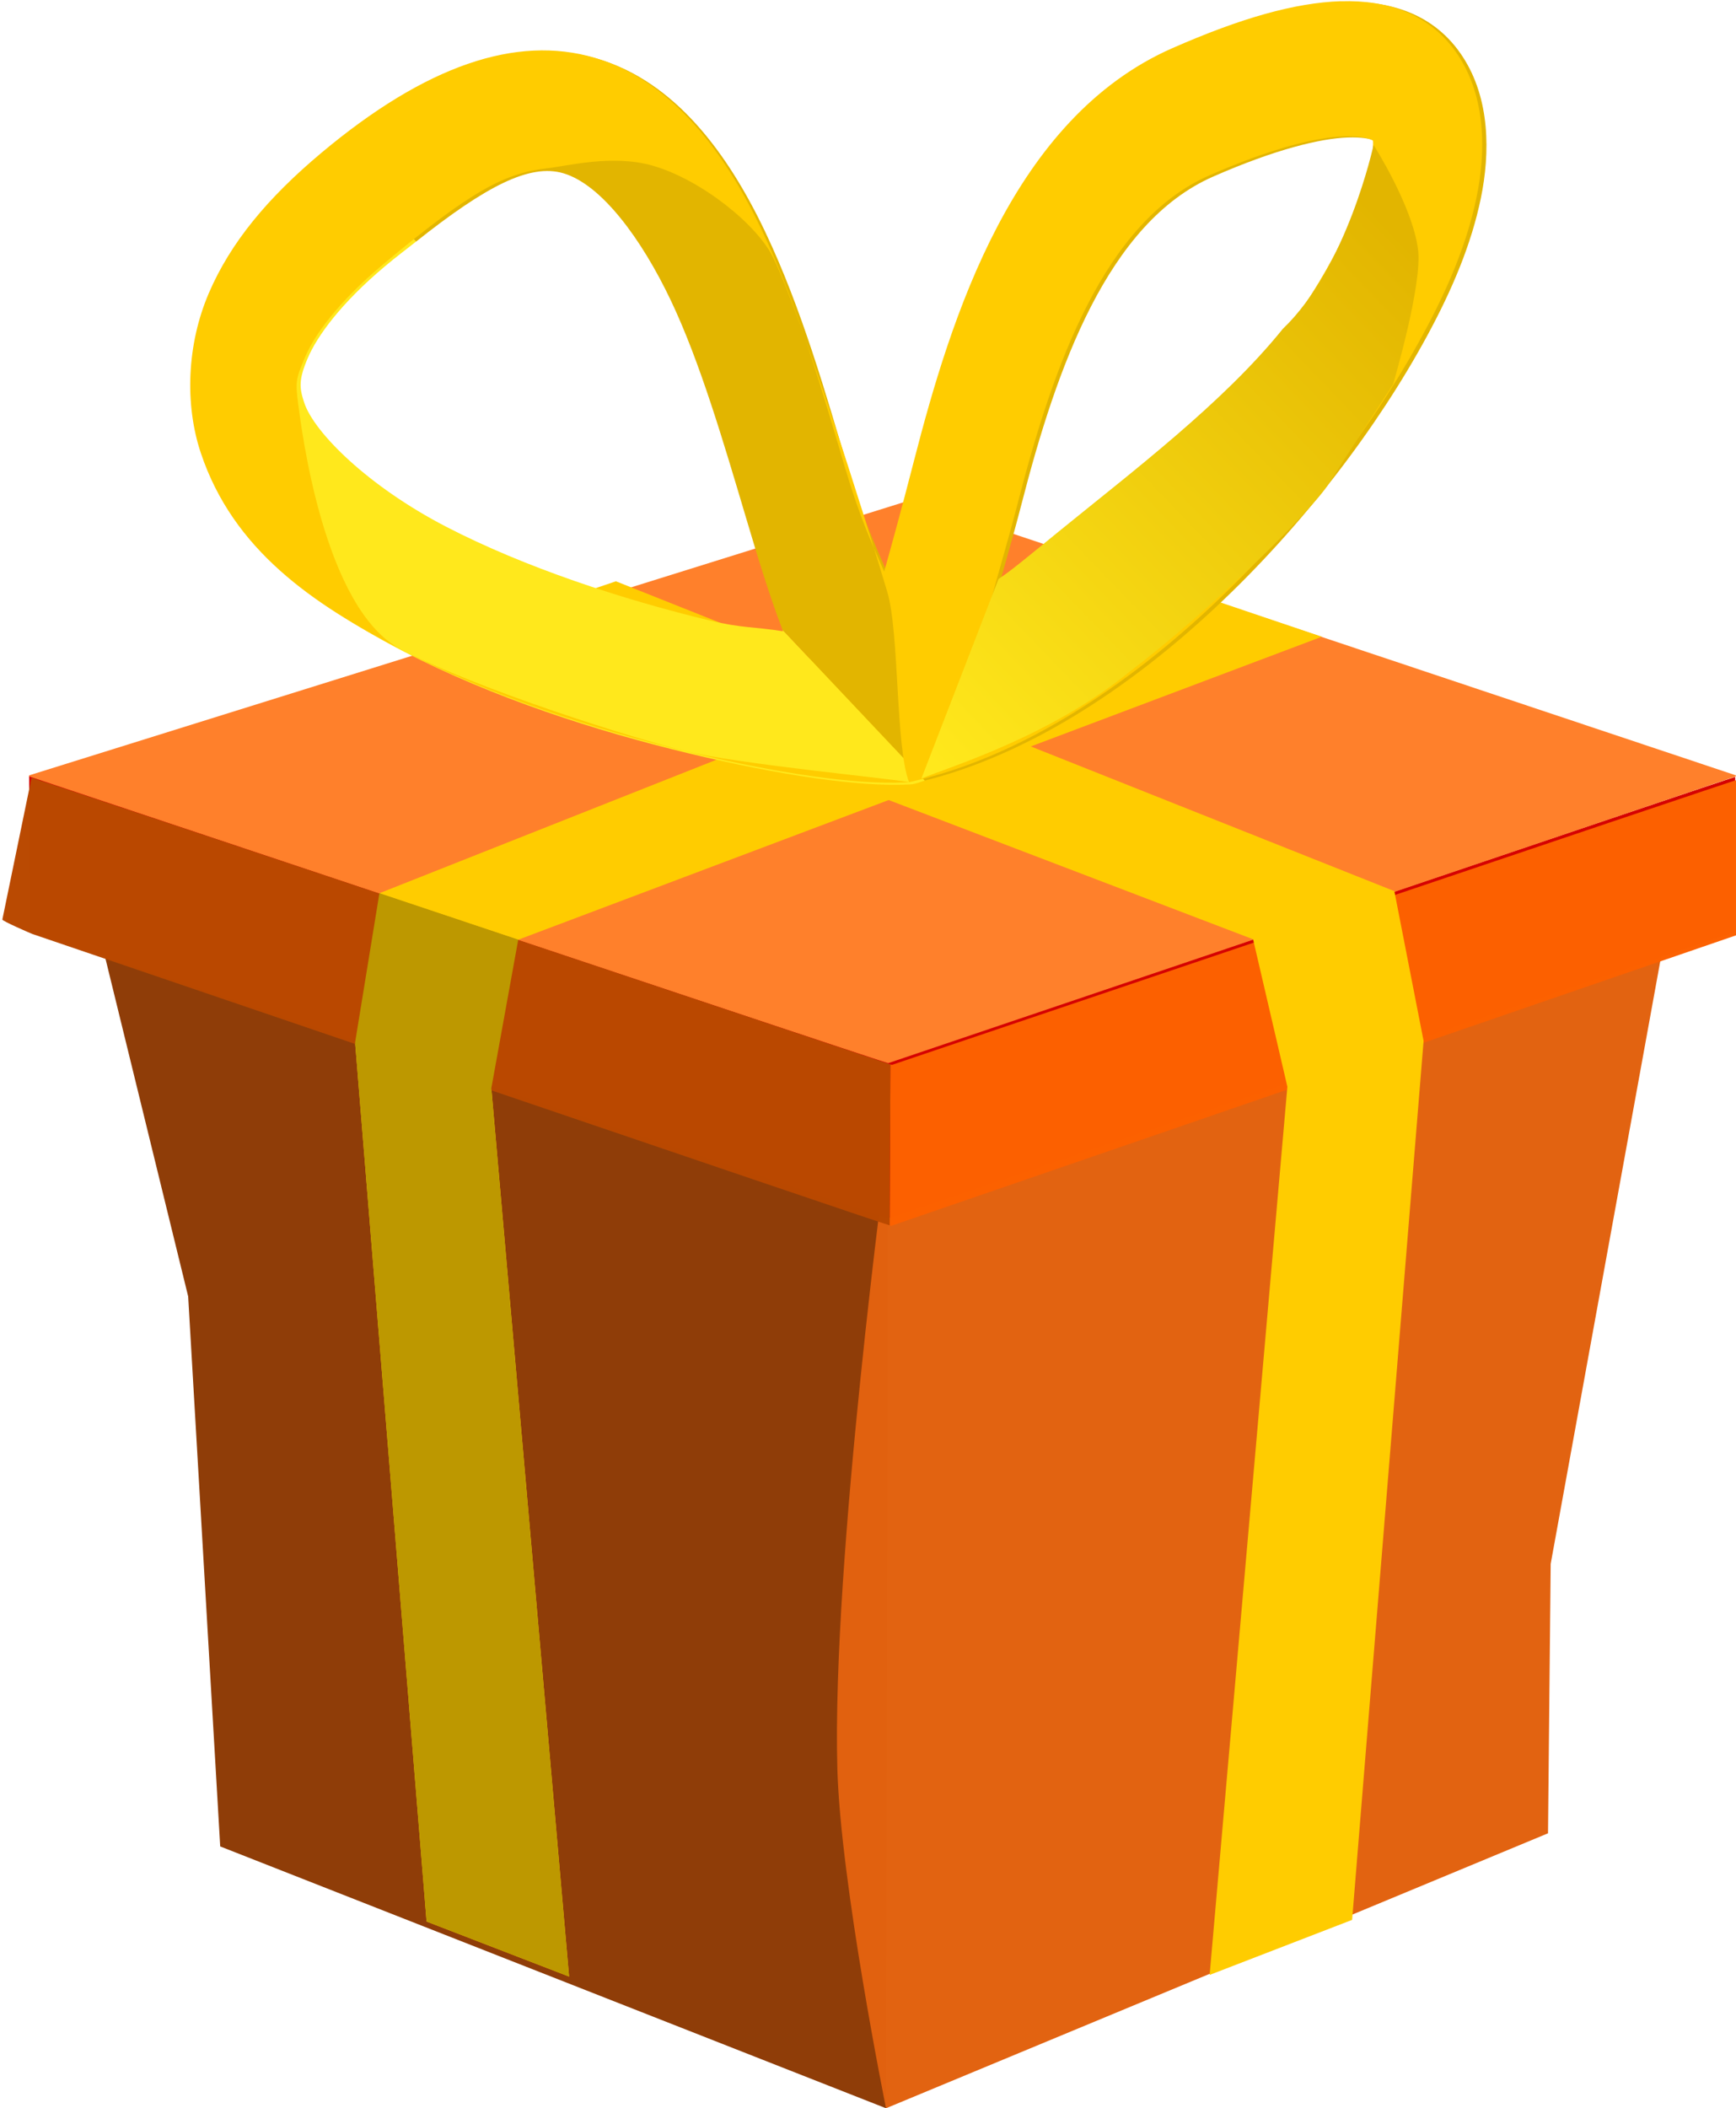 <?xml version="1.0" encoding="UTF-8" standalone="no"?>
<!-- Created with Inkscape (http://www.inkscape.org/) -->

<svg
   xmlns:dc="http://purl.org/dc/elements/1.1/"
   xmlns:cc="http://creativecommons.org/ns#"
   xmlns:rdf="http://www.w3.org/1999/02/22-rdf-syntax-ns#"
   xmlns:svg="http://www.w3.org/2000/svg"
   xmlns="http://www.w3.org/2000/svg"
   xmlns:xlink="http://www.w3.org/1999/xlink"
   xmlns:sodipodi="http://sodipodi.sourceforge.net/DTD/sodipodi-0.dtd"
   xmlns:inkscape="http://www.inkscape.org/namespaces/inkscape"
   width="49.461mm"
   height="60.052mm"
   viewBox="0 0 49.461 60.052"
   version="1.1"
   id="svg8"
   inkscape:version="0.92.4 (unknown)"
   sodipodi:docname="orange_package.svg"
   inkscape:export-filename="/home/jakmeier/fun/gamedev/paddlers/paddlers-frontend/art/presents/orange_package.png"
   inkscape:export-xdpi="42.109688"
   inkscape:export-ydpi="42.109688">
  <defs
     id="defs2">
    <linearGradient
       inkscape:collect="always"
       id="linearGradient1079">
      <stop
         style="stop-color:#ffe81c;stop-opacity:1;"
         offset="0"
         id="stop1075" />
      <stop
         style="stop-color:#e2b500;stop-opacity:1"
         offset="1"
         id="stop1077" />
    </linearGradient>
    <inkscape:perspective
       sodipodi:type="inkscape:persp3d"
       inkscape:vp_x="23.252448 : 75.935501 : 1"
       inkscape:vp_y="0 : 246.47793 : 0"
       inkscape:vp_z="171.78245 : 63.641103 : 1"
       inkscape:persp3d-origin="96.782464 : 57.479155 : 1"
       id="perspective815" />
    <linearGradient
       inkscape:collect="always"
       xlink:href="#linearGradient1079"
       id="linearGradient1081"
       x1="25.716"
       y1="167.886"
       x2="40.181"
       y2="153.948"
       gradientUnits="userSpaceOnUse"
       gradientTransform="matrix(1.123,0,0,0.909,39.98,27.817)" />
    <clipPath
       clipPathUnits="userSpaceOnUse"
       id="clipPath1172">
      <path
         style="fill:none;stroke:#000000;stroke-width:0.265px;stroke-linecap:butt;stroke-linejoin:miter;stroke-opacity:1"
         d="m 67.601,163.811 1.463,21.852 29.954,1.184 -4.535,-30.557 z"
         id="path1174"
         inkscape:connector-curvature="0"
         sodipodi:nodetypes="ccccc" />
    </clipPath>
  </defs>
  <sodipodi:namedview
     id="base"
     pagecolor="#ffffff"
     bordercolor="#666666"
     borderopacity="1.0"
     inkscape:pageopacity="0.0"
     inkscape:pageshadow="2"
     inkscape:zoom="2"
     inkscape:cx="-110.96993"
     inkscape:cy="162.58844"
     inkscape:document-units="mm"
     inkscape:current-layer="layer1"
     showgrid="false"
     inkscape:window-width="3750"
     inkscape:window-height="2049"
     inkscape:window-x="90"
     inkscape:window-y="55"
     inkscape:window-maximized="1" />
  <g
     inkscape:label="Layer 1"
     inkscape:groupmode="layer"
     id="layer1"
     transform="translate(-42.538,-158.333)">
    <path
       style="opacity:1;fill:#8e3c07;fill-opacity:0.992;stroke:none;stroke-width:5;stroke-linecap:round;stroke-linejoin:miter;stroke-miterlimit:2;stroke-dasharray:none;stroke-dashoffset:0;stroke-opacity:1;paint-order:markers stroke fill"
       d="m 45.404,185.072 22.425,5.906 -0.047,27.408 -18.97,-7.458 -0.913,-15.667 z"
       id="rect831"
       inkscape:connector-curvature="0"
       sodipodi:nodetypes="cccccc" />
    <path
       style="opacity:1;fill:#e16210;fill-opacity:0.992;stroke:none;stroke-width:5;stroke-linecap:round;stroke-linejoin:miter;stroke-miterlimit:2;stroke-dasharray:none;stroke-dashoffset:0;stroke-opacity:1;paint-order:markers stroke fill"
       d="m 89.958,185.072 -22.129,5.906 c 0,0 -1.595,11.819 -1.434,17.726 0.089,3.268 1.387,9.682 1.387,9.682 l 18.861,-7.832 0.076,-7.674 z"
       id="rect831-3"
       inkscape:connector-curvature="0"
       sodipodi:nodetypes="ccscccc" />
    <path
       style="opacity:1;fill:#d40000;fill-opacity:0.992;stroke:none;stroke-width:5;stroke-linecap:round;stroke-linejoin:miter;stroke-miterlimit:2;stroke-dasharray:none;stroke-dashoffset:0;stroke-opacity:1;paint-order:markers stroke fill"
       d="m 91.969,184.877 -24.126,8.16 c -0.04,0.014 -24.45,-8.159 -24.45,-8.159 -0.04,-0.013 5.55e-4,-0.003 2.98e-4,-0.047 l -0.026,-4.396 c -1.27e-4,-0.022 24.475,8.165 24.475,8.165 0,0 24.133,-8.158 24.133,-8.136 l -0.006,4.366 c -6.3e-5,0.044 0.04,0.033 -2.97e-4,0.047 z"
       id="rect849"
       inkscape:connector-curvature="0" />
    <path
       style="opacity:1;fill:#ff7f2a;fill-opacity:0.992;stroke:none;stroke-width:5;stroke-linecap:round;stroke-linejoin:miter;stroke-miterlimit:2;stroke-dasharray:none;stroke-dashoffset:0;stroke-opacity:1;paint-order:markers stroke fill"
       d="m 91.969,180.457 -24.126,8.16 c -0.04,0.014 -24.45,-8.159 -24.45,-8.159 -0.04,-0.013 -0.04,-0.034 2.98e-4,-0.047 l 25.041,-7.819 c 0.04,-0.013 0.104,-0.012 0.144,0.002 l 23.391,7.816 c 0.04,0.013 0.04,0.033 -2.31e-4,0.047 z"
       id="rect849-7"
       inkscape:connector-curvature="0"
       sodipodi:nodetypes="ccssssssc" />
    <path
       style="opacity:1;fill:#fc6100;fill-opacity:0.992;stroke:none;stroke-width:18.898;stroke-linecap:round;stroke-linejoin:miter;stroke-miterlimit:2;stroke-dasharray:none;stroke-dashoffset:0;stroke-opacity:1;paint-order:markers stroke fill"
       d="m 256.172,174.479 c 8.6e-4,1.1e-4 0.166,0.055 0.166,0.055 l 91.262,-31.377 c 0.151,-0.05 0.002,-0.008 0.002,-0.176 l 0.023,-16.5 c 1.2e-4,-0.085 -91.211,30.75 -91.211,30.75 0,0 -0.163,-0.054 -0.164,-0.055 z"
       id="path964"
       inkscape:connector-curvature="0"
       sodipodi:nodetypes="cccccccc"
       transform="matrix(0.265,0,0,0.265,0,147)" />
    <path
       style="color:#000000;font-style:normal;font-variant:normal;font-weight:normal;font-stretch:normal;font-size:medium;line-height:normal;font-family:sans-serif;font-variant-ligatures:normal;font-variant-position:normal;font-variant-caps:normal;font-variant-numeric:normal;font-variant-alternates:normal;font-feature-settings:normal;text-indent:0;text-align:start;text-decoration:none;text-decoration-line:none;text-decoration-style:solid;text-decoration-color:#000000;letter-spacing:normal;word-spacing:normal;text-transform:none;writing-mode:lr-tb;direction:ltr;text-orientation:mixed;dominant-baseline:auto;baseline-shift:baseline;text-anchor:start;white-space:normal;shape-padding:0;clip-rule:nonzero;display:inline;overflow:visible;visibility:visible;opacity:1;isolation:auto;mix-blend-mode:normal;color-interpolation:sRGB;color-interpolation-filters:linearRGB;solid-color:#000000;solid-opacity:1;vector-effect:none;fill:#ffcc00;fill-opacity:1;fill-rule:nonzero;stroke:none;stroke-width:4;stroke-linecap:butt;stroke-linejoin:miter;stroke-miterlimit:4;stroke-dasharray:none;stroke-dashoffset:0;stroke-opacity:1;color-rendering:auto;image-rendering:auto;shape-rendering:auto;text-rendering:auto;enable-background:accumulate"
       d="m 75.668,174.938 -22.319,8.838 -0.693,4.254 2.036,25.037 4.06,1.568 -2.215,-25.3 0.767,-4.235 22.894,-8.63 z"
       id="path966"
       inkscape:connector-curvature="0"
       sodipodi:nodetypes="ccccccccc" />
    <path
       style="opacity:1;fill:#b94900;fill-opacity:0.992;stroke:none;stroke-width:18.898;stroke-linecap:round;stroke-linejoin:miter;stroke-miterlimit:2;stroke-dasharray:none;stroke-dashoffset:0;stroke-opacity:1;paint-order:markers stroke fill"
       d="m 256.172,174.479 0.078,-17.303 c -0.327,-0.109 -92.34,-30.887 -92.34,-30.805 l -3.137,15.238 c 9.7e-4,0.165 3.082,1.502 3.232,1.553 0,0 91.687,31.257 92.166,31.316 z"
       id="rect849-5"
       inkscape:connector-curvature="0"
       sodipodi:nodetypes="cccccc"
       transform="matrix(0.265,0,0,0.265,0,147)" />
    <path
       style="color:#000000;font-style:normal;font-variant:normal;font-weight:normal;font-stretch:normal;font-size:medium;line-height:normal;font-family:sans-serif;font-variant-ligatures:normal;font-variant-position:normal;font-variant-caps:normal;font-variant-numeric:normal;font-variant-alternates:normal;font-feature-settings:normal;text-indent:0;text-align:start;text-decoration:none;text-decoration-line:none;text-decoration-style:solid;text-decoration-color:#000000;letter-spacing:normal;word-spacing:normal;text-transform:none;writing-mode:lr-tb;direction:ltr;text-orientation:mixed;dominant-baseline:auto;baseline-shift:baseline;text-anchor:start;white-space:normal;shape-padding:0;clip-rule:nonzero;display:inline;overflow:visible;visibility:visible;opacity:1;isolation:auto;mix-blend-mode:normal;color-interpolation:sRGB;color-interpolation-filters:linearRGB;solid-color:#000000;solid-opacity:1;vector-effect:none;fill:#ffcc00;fill-opacity:1;fill-rule:nonzero;stroke:none;stroke-width:4;stroke-linecap:butt;stroke-linejoin:miter;stroke-miterlimit:4;stroke-dasharray:none;stroke-dashoffset:0;stroke-opacity:1;color-rendering:auto;image-rendering:auto;shape-rendering:auto;text-rendering:auto;enable-background:accumulate"
       d="m 60.086,174.891 22.179,8.826 0.833,4.266 -2.036,25.037 -4.06,1.568 2.215,-25.3 -0.977,-4.2 -22.684,-8.665 z"
       id="path966-6"
       inkscape:connector-curvature="0"
       sodipodi:nodetypes="ccccccccc" />
    <path
       style="color:#000000;font-style:normal;font-variant:normal;font-weight:normal;font-stretch:normal;font-size:medium;line-height:normal;font-family:sans-serif;font-variant-ligatures:normal;font-variant-position:normal;font-variant-caps:normal;font-variant-numeric:normal;font-variant-alternates:normal;font-feature-settings:normal;text-indent:0;text-align:start;text-decoration:none;text-decoration-line:none;text-decoration-style:solid;text-decoration-color:#000000;letter-spacing:normal;word-spacing:normal;text-transform:none;writing-mode:lr-tb;direction:ltr;text-orientation:mixed;dominant-baseline:auto;baseline-shift:baseline;text-anchor:start;white-space:normal;shape-padding:0;clip-rule:nonzero;display:inline;overflow:visible;visibility:visible;opacity:1;isolation:auto;mix-blend-mode:normal;color-interpolation:sRGB;color-interpolation-filters:linearRGB;solid-color:#000000;solid-opacity:1;vector-effect:none;fill:#bd9800;fill-opacity:1;fill-rule:nonzero;stroke:none;stroke-width:4;stroke-linecap:butt;stroke-linejoin:miter;stroke-miterlimit:4;stroke-dasharray:none;stroke-dashoffset:0;stroke-opacity:1;color-rendering:auto;image-rendering:auto;shape-rendering:auto;text-rendering:auto;enable-background:accumulate"
       d="m 53.348,183.775 -0.693,4.254 2.036,25.037 4.06,1.568 -2.215,-25.3 0.767,-4.235 z"
       id="path966-1"
       inkscape:connector-curvature="0"
       sodipodi:nodetypes="ccccccc" />
    <g
       id="g1088"
       transform="matrix(0.89,0,0,1.1,6.94,-19.261)"
       style="stroke-width:1.011">
      <path
         inkscape:connector-curvature="0"
         transform="matrix(0.265,0,0,0.265,0,147)"
         id="path1058"
         d="m 182.693,108.312 -0.607,-32.344 c -2.388,2.342 -4.287,4.76 -5.658,7.352 -2.644,4.996 -2.922,10.871 -0.961,15.619 1.553,3.76 4.175,6.724 7.227,9.373 z"
         style="color:#000000;font-style:normal;font-variant:normal;font-weight:normal;font-stretch:normal;font-size:medium;line-height:normal;font-family:sans-serif;font-variant-ligatures:normal;font-variant-position:normal;font-variant-caps:normal;font-variant-numeric:normal;font-variant-alternates:normal;font-feature-settings:normal;text-indent:0;text-align:start;text-decoration:none;text-decoration-line:none;text-decoration-style:solid;text-decoration-color:#000000;letter-spacing:normal;word-spacing:normal;text-transform:none;writing-mode:lr-tb;direction:ltr;text-orientation:mixed;dominant-baseline:auto;baseline-shift:baseline;text-anchor:start;white-space:normal;shape-padding:0;clip-rule:nonzero;display:inline;overflow:visible;visibility:visible;opacity:1;isolation:auto;mix-blend-mode:normal;color-interpolation:sRGB;color-interpolation-filters:linearRGB;solid-color:#000000;solid-opacity:1;vector-effect:none;fill:#e2b500;fill-opacity:1;fill-rule:nonzero;stroke:none;stroke-width:13.368;stroke-linecap:butt;stroke-linejoin:miter;stroke-miterlimit:4;stroke-dasharray:none;stroke-dashoffset:0;stroke-opacity:1;color-rendering:auto;image-rendering:auto;shape-rendering:auto;text-rendering:auto;enable-background:accumulate" />
      <path
         inkscape:connector-curvature="0"
         transform="matrix(0.265,0,0,0.265,0,147)"
         id="path1056"
         d="M 262.658,130.799 245.461,116.062 c 0.022,0.047 0.038,0.104 0.06,0.15 -3.414,-0.45 -4.898,-0.285 -8.857,-1.055 -10.502,-2.041 -22.356,-5.192 -31.816,-9.154 -9.46,-3.962 -15.956,-9.207 -17.156,-12.113 -0.6,-1.453 -0.7,-2.255 0.428,-4.385 1.127,-2.13 3.987,-5.342 9.346,-8.977 1.394,-0.945 2.493,-1.601 3.732,-2.396 l -10.459,-8.961 c -0.24,0.159 -0.458,0.247 -0.699,0.41 -3.106,2.106 -5.738,4.214 -7.953,6.387 l 0.607,32.344 c 4.656,4.041 10.548,7.174 17.045,9.895 10.754,4.504 23.249,7.768 34.4,9.936 11.151,2.168 20.548,3.276 26.545,3.041 l 0.473,-0.023 0.465,-0.088 c 0.347,-0.064 0.69,-0.203 1.037,-0.273 z"
         style="color:#000000;font-style:normal;font-variant:normal;font-weight:normal;font-stretch:normal;font-size:medium;line-height:normal;font-family:sans-serif;font-variant-ligatures:normal;font-variant-position:normal;font-variant-caps:normal;font-variant-numeric:normal;font-variant-alternates:normal;font-feature-settings:normal;text-indent:0;text-align:start;text-decoration:none;text-decoration-line:none;text-decoration-style:solid;text-decoration-color:#000000;letter-spacing:normal;word-spacing:normal;text-transform:none;writing-mode:lr-tb;direction:ltr;text-orientation:mixed;dominant-baseline:auto;baseline-shift:baseline;text-anchor:start;white-space:normal;shape-padding:0;clip-rule:nonzero;display:inline;overflow:visible;visibility:visible;opacity:1;isolation:auto;mix-blend-mode:normal;color-interpolation:sRGB;color-interpolation-filters:linearRGB;solid-color:#000000;solid-opacity:1;vector-effect:none;fill:#ffe81c;fill-opacity:1;fill-rule:nonzero;stroke:none;stroke-width:13.368;stroke-linecap:butt;stroke-linejoin:miter;stroke-miterlimit:4;stroke-dasharray:none;stroke-dashoffset:0;stroke-opacity:1;color-rendering:auto;image-rendering:auto;shape-rendering:auto;text-rendering:auto;enable-background:accumulate" />
      <path
         inkscape:connector-curvature="0"
         transform="matrix(0.265,0,0,0.265,0,147)"
         id="path1002"
         d="m 313.412,54.729 c -5.581,0.149 -12.13,1.658 -20.381,4.592 -19.313,6.868 -26.775,26.263 -31.277,40.395 -1.568,4.921 -2.548,7.788 -3.602,10.844 -1.446,-2.699 -2.865,-5.082 -4.703,-10.076 -2.664,-7.237 -5.628,-15.748 -10.084,-23.32 -4.456,-7.572 -10.823,-14.649 -20.256,-16.896 -9.254,-2.205 -20.002,0.685 -32.371,8.906 l 10.459,8.961 c 8.496,-5.454 13.751,-7.642 17.789,-6.68 4.627,1.102 9.464,6.441 12.982,12.42 3.518,5.978 6.36,13.831 9.064,21.178 1.442,3.917 2.811,7.587 4.428,11.012 l 17.197,14.736 c 24.609,-4.987 48.68,-25.538 60.691,-43.471 3.045,-4.546 5.33,-8.943 6.473,-13.414 1.142,-4.471 1.127,-9.742 -2.191,-13.855 -3.318,-4.113 -8.637,-5.479 -14.219,-5.33 z m 0.355,13.229 c 3.333,-0.089 3.782,0.666 3.572,0.406 -0.21,-0.26 0.227,0.056 -0.34,2.273 -0.566,2.217 -2.15,5.611 -4.643,9.332 -8.014,11.965 -25.176,26.647 -41.457,33.92 1.087,-3.321 2.226,-6.299 3.455,-10.158 4.241,-13.311 10.404,-27.422 23.113,-31.941 7.456,-2.652 12.966,-3.743 16.299,-3.832 z"
         style="color:#000000;font-style:normal;font-variant:normal;font-weight:normal;font-stretch:normal;font-size:medium;line-height:normal;font-family:sans-serif;font-variant-ligatures:normal;font-variant-position:normal;font-variant-caps:normal;font-variant-numeric:normal;font-variant-alternates:normal;font-feature-settings:normal;text-indent:0;text-align:start;text-decoration:none;text-decoration-line:none;text-decoration-style:solid;text-decoration-color:#000000;letter-spacing:normal;word-spacing:normal;text-transform:none;writing-mode:lr-tb;direction:ltr;text-orientation:mixed;dominant-baseline:auto;baseline-shift:baseline;text-anchor:start;white-space:normal;shape-padding:0;clip-rule:nonzero;display:inline;overflow:visible;visibility:visible;opacity:1;isolation:auto;mix-blend-mode:normal;color-interpolation:sRGB;color-interpolation-filters:linearRGB;solid-color:#000000;solid-opacity:1;vector-effect:none;fill:#e2b500;fill-opacity:1;fill-rule:nonzero;stroke:none;stroke-width:13.368;stroke-linecap:butt;stroke-linejoin:miter;stroke-miterlimit:4;stroke-dasharray:none;stroke-dashoffset:0;stroke-opacity:1;color-rendering:auto;image-rendering:auto;shape-rendering:auto;text-rendering:auto;enable-background:accumulate" />
      <path
         sodipodi:nodetypes="csccscsccccsccccsccccccccssccsscsczczccs"
         inkscape:connector-curvature="0"
         id="path1002-2"
         d="m 82.924,161.48 c -1.477,0.04 -3.209,0.439 -5.393,1.215 -5.11,1.817 -7.084,6.949 -8.275,10.688 -0.415,1.302 -0.674,2.061 -0.953,2.869 -0.382,-0.714 -0.758,-1.345 -1.244,-2.666 -0.705,-1.915 -1.489,-4.166 -2.668,-6.17 -1.179,-2.003 -2.864,-3.876 -5.359,-4.471 -2.496,-0.595 -5.397,0.191 -8.75,2.465 -1.707,1.158 -2.902,2.313 -3.602,3.635 -0.7,1.322 -0.773,2.876 -0.254,4.133 1.038,2.513 3.576,3.906 6.422,5.098 2.845,1.192 6.151,2.055 9.102,2.629 2.95,0.574 5.437,0.867 7.023,0.805 l 0.125,-0.006 0.123,-0.023 c 6.607,-1.219 13.109,-6.763 16.332,-11.574 0.806,-1.203 1.411,-2.366 1.713,-3.549 0.302,-1.183 0.298,-2.578 -0.58,-3.666 -0.878,-1.088 -2.285,-1.45 -3.762,-1.41 z m 0.094,3.5 c 0.882,-0.024 1.001,0.176 0.945,0.107 -0.055,-0.069 0.06,0.015 -0.09,0.602 -0.15,0.587 -0.569,1.484 -1.229,2.469 -2.12,3.166 -6.661,7.05 -10.969,8.975 0.288,-0.879 0.589,-1.667 0.914,-2.688 1.122,-3.522 2.753,-7.255 6.115,-8.451 1.973,-0.702 3.431,-0.99 4.312,-1.014 z m -25.492,0.826 c 0.655,-0.062 2.09,-0.364 3.37,-0.066 1.553,0.362 3.357,1.533 3.867,2.4 0.931,1.582 2.926,6.698 3.641,8.641 0.387,1.051 0.258,4.004 0.694,4.92 -0.903,-0.119 -5.493,-0.472 -7.148,-0.799 -1.655,-0.327 -6.599,-1.581 -9.102,-2.629 -2.503,-1.048 -3.207,-5.775 -3.304,-6.363 -0.098,-0.589 -0.068,-0.667 0.23,-1.23 0.298,-0.564 1.055,-1.413 2.473,-2.375 2.897,-1.965 3.941,-2.373 5.279,-2.5 z"
         style="color:#000000;font-style:normal;font-variant:normal;font-weight:normal;font-stretch:normal;font-size:medium;line-height:normal;font-family:sans-serif;font-variant-ligatures:normal;font-variant-position:normal;font-variant-caps:normal;font-variant-numeric:normal;font-variant-alternates:normal;font-feature-settings:normal;text-indent:0;text-align:start;text-decoration:none;text-decoration-line:none;text-decoration-style:solid;text-decoration-color:#000000;letter-spacing:normal;word-spacing:normal;text-transform:none;writing-mode:lr-tb;direction:ltr;text-orientation:mixed;dominant-baseline:auto;baseline-shift:baseline;text-anchor:start;white-space:normal;shape-padding:0;clip-rule:nonzero;display:inline;overflow:visible;visibility:visible;opacity:1;isolation:auto;mix-blend-mode:normal;color-interpolation:sRGB;color-interpolation-filters:linearRGB;solid-color:#000000;solid-opacity:1;vector-effect:none;fill:#ffcc00;fill-opacity:1;fill-rule:nonzero;stroke:none;stroke-width:3.537;stroke-linecap:butt;stroke-linejoin:miter;stroke-miterlimit:4;stroke-dasharray:none;stroke-dashoffset:0;stroke-opacity:1;color-rendering:auto;image-rendering:auto;shape-rendering:auto;text-rendering:auto;enable-background:accumulate" />
      <path
         sodipodi:nodetypes="ccccsczccc"
         inkscape:connector-curvature="0"
         id="path1056-7"
         d="m 71.963,176.442 c 0.395,-0.206 1.02,-0.631 1.911,-1.218 2.363,-1.558 5.274,-3.336 7.189,-5.258 2.064,-1.592 2.906,-4.762 2.906,-4.762 0,0 1.241,1.567 1.424,2.702 0.148,0.919 -0.803,3.504 -0.803,3.504 0,0 -1.478,1.827 -2.054,2.563 -0.576,0.736 -3.814,3.297 -6.385,4.876 -2.51,1.654 -5.65,2.433 -6.656,2.759 z"
         style="color:#000000;font-style:normal;font-variant:normal;font-weight:normal;font-stretch:normal;font-size:medium;line-height:normal;font-family:sans-serif;font-variant-ligatures:normal;font-variant-position:normal;font-variant-caps:normal;font-variant-numeric:normal;font-variant-alternates:normal;font-feature-settings:normal;text-indent:0;text-align:start;text-decoration:none;text-decoration-line:none;text-decoration-style:solid;text-decoration-color:#000000;letter-spacing:normal;word-spacing:normal;text-transform:none;writing-mode:lr-tb;direction:ltr;text-orientation:mixed;dominant-baseline:auto;baseline-shift:baseline;text-anchor:start;white-space:normal;shape-padding:0;clip-rule:nonzero;display:inline;overflow:visible;visibility:visible;opacity:1;isolation:auto;mix-blend-mode:normal;color-interpolation:sRGB;color-interpolation-filters:linearRGB;solid-color:#000000;solid-opacity:1;vector-effect:none;fill:url(#linearGradient1081);fill-opacity:1;fill-rule:nonzero;stroke:none;stroke-width:3.537;stroke-linecap:butt;stroke-linejoin:miter;stroke-miterlimit:4;stroke-dasharray:none;stroke-dashoffset:0;stroke-opacity:1;color-rendering:auto;image-rendering:auto;shape-rendering:auto;text-rendering:auto;enable-background:accumulate" />
    </g>
  </g>
</svg>
